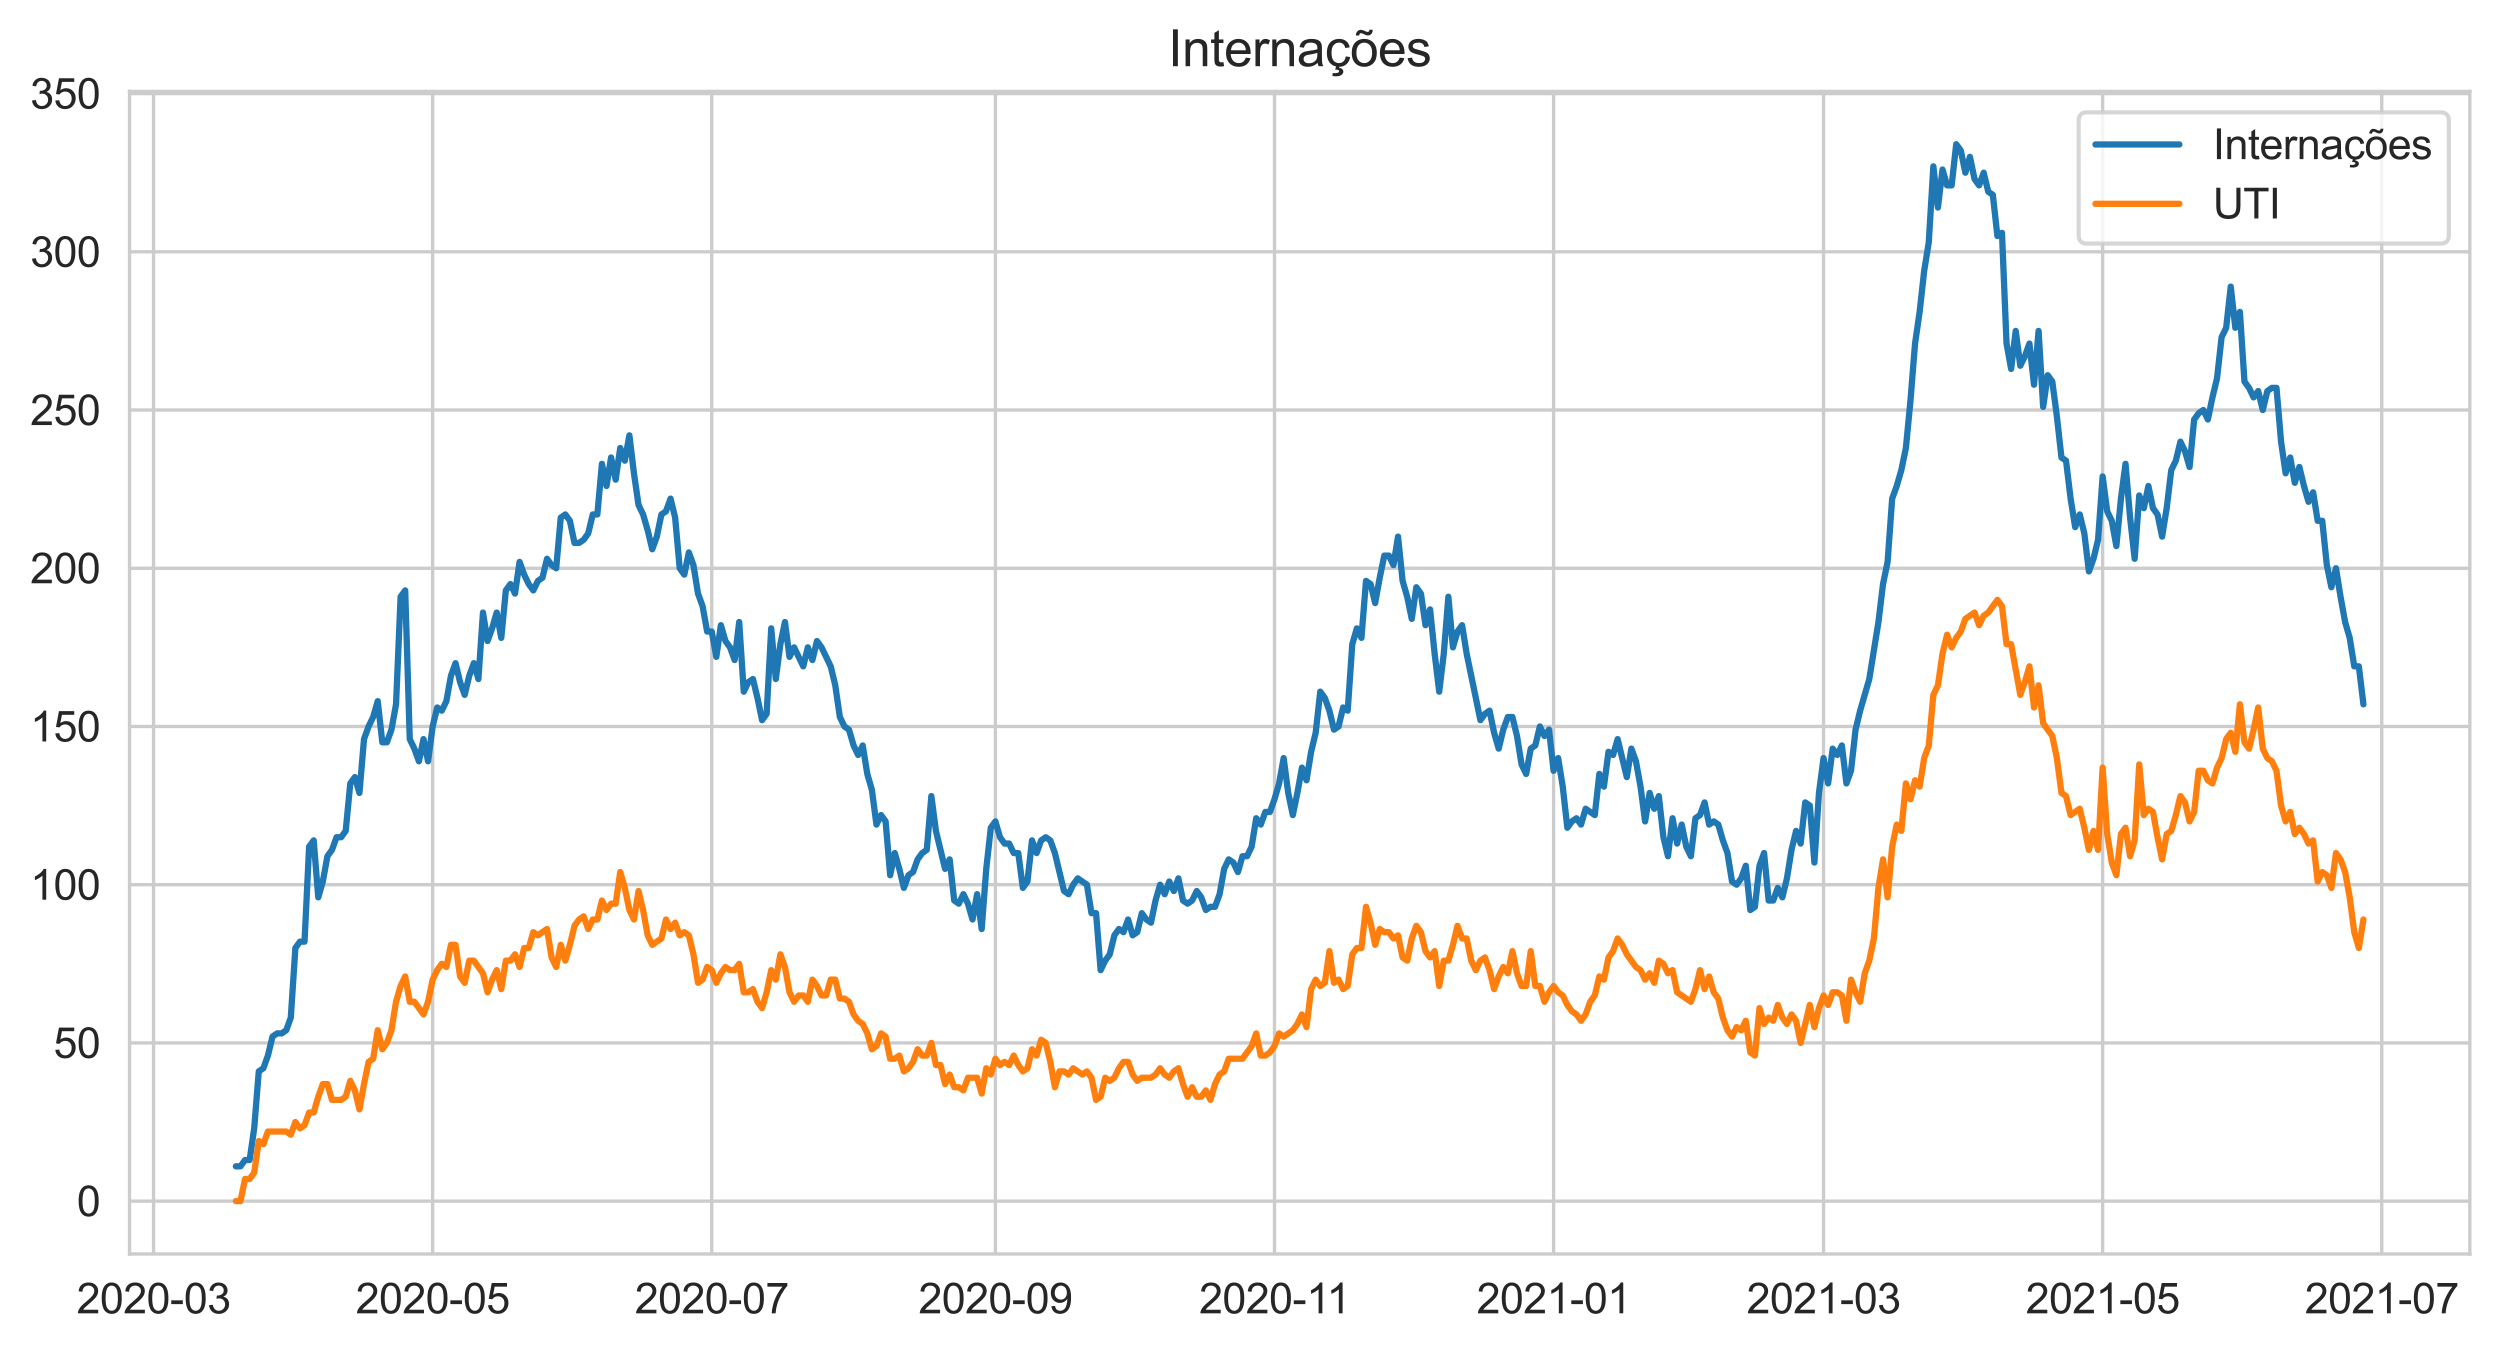 <?xml version="1.0" encoding="utf-8" standalone="no"?>
<!DOCTYPE svg PUBLIC "-//W3C//DTD SVG 1.1//EN"
  "http://www.w3.org/Graphics/SVG/1.1/DTD/svg11.dtd">
<svg height="322.335pt" version="1.1" viewBox="0 0 596.083 322.335" width="596.083pt" xmlns="http://www.w3.org/2000/svg" xmlns:xlink="http://www.w3.org/1999/xlink">
 <defs>
  <style type="text/css">*{stroke-linecap:butt;stroke-linejoin:round;}</style>
 </defs>
 <g id="figure_1">
  <g id="patch_1">
   <path d="M 0 322.335 
L 596.083 322.335 
L 596.083 0 
L 0 0 
z
" style="fill:#ffffff;"/>
  </g>
  <g id="axes_1">
   <g id="patch_2">
    <path d="M 30.883 298.989 
L 588.883 298.989 
L 588.883 21.789 
L 30.883 21.789 
z
" style="fill:#ffffff;"/>
   </g>
   <g id="matplotlib.axis_1">
    <g id="xtick_1">
     <g id="line2d_1">
      <path clip-path="url(#p04d1563a99)" d="M 36.61 298.989 
L 36.61 21.789 
" style="fill:none;stroke:#cccccc;stroke-linecap:round;stroke-width:0.8;"/>
     </g>
     <g id="text_1">
      <!-- 2020-03 -->
      <g style="fill:#262626;" transform="translate(18.262 313.147)scale(0.1 -0.1)">
       <defs>
        <path d="M 3222 541 
L 3222 0 
L 194 0 
Q 188 203 259 391 
Q 375 700 629 1000 
Q 884 1300 1366 1694 
Q 2113 2306 2375 2664 
Q 2638 3022 2638 3341 
Q 2638 3675 2398 3904 
Q 2159 4134 1775 4134 
Q 1369 4134 1125 3890 
Q 881 3647 878 3216 
L 300 3275 
Q 359 3922 746 4261 
Q 1134 4600 1788 4600 
Q 2447 4600 2831 4234 
Q 3216 3869 3216 3328 
Q 3216 3053 3103 2787 
Q 2991 2522 2730 2228 
Q 2469 1934 1863 1422 
Q 1356 997 1212 845 
Q 1069 694 975 541 
L 3222 541 
z
" id="ArialMT-32" transform="scale(0.016)"/>
        <path d="M 266 2259 
Q 266 3072 433 3567 
Q 600 4063 929 4331 
Q 1259 4600 1759 4600 
Q 2128 4600 2406 4451 
Q 2684 4303 2865 4023 
Q 3047 3744 3150 3342 
Q 3253 2941 3253 2259 
Q 3253 1453 3087 958 
Q 2922 463 2592 192 
Q 2263 -78 1759 -78 
Q 1097 -78 719 397 
Q 266 969 266 2259 
z
M 844 2259 
Q 844 1131 1108 757 
Q 1372 384 1759 384 
Q 2147 384 2411 759 
Q 2675 1134 2675 2259 
Q 2675 3391 2411 3762 
Q 2147 4134 1753 4134 
Q 1366 4134 1134 3806 
Q 844 3388 844 2259 
z
" id="ArialMT-30" transform="scale(0.016)"/>
        <path d="M 203 1375 
L 203 1941 
L 1931 1941 
L 1931 1375 
L 203 1375 
z
" id="ArialMT-2d" transform="scale(0.016)"/>
        <path d="M 269 1209 
L 831 1284 
Q 928 806 1161 595 
Q 1394 384 1728 384 
Q 2125 384 2398 659 
Q 2672 934 2672 1341 
Q 2672 1728 2419 1979 
Q 2166 2231 1775 2231 
Q 1616 2231 1378 2169 
L 1441 2663 
Q 1497 2656 1531 2656 
Q 1891 2656 2178 2843 
Q 2466 3031 2466 3422 
Q 2466 3731 2256 3934 
Q 2047 4138 1716 4138 
Q 1388 4138 1169 3931 
Q 950 3725 888 3313 
L 325 3413 
Q 428 3978 793 4289 
Q 1159 4600 1703 4600 
Q 2078 4600 2393 4439 
Q 2709 4278 2876 4000 
Q 3044 3722 3044 3409 
Q 3044 3113 2884 2869 
Q 2725 2625 2413 2481 
Q 2819 2388 3044 2092 
Q 3269 1797 3269 1353 
Q 3269 753 2831 336 
Q 2394 -81 1725 -81 
Q 1122 -81 723 278 
Q 325 638 269 1209 
z
" id="ArialMT-33" transform="scale(0.016)"/>
       </defs>
       <use xlink:href="#ArialMT-32"/>
       <use x="55.615" xlink:href="#ArialMT-30"/>
       <use x="111.23" xlink:href="#ArialMT-32"/>
       <use x="166.846" xlink:href="#ArialMT-30"/>
       <use x="222.461" xlink:href="#ArialMT-2d"/>
       <use x="255.762" xlink:href="#ArialMT-30"/>
       <use x="311.377" xlink:href="#ArialMT-33"/>
      </g>
     </g>
    </g>
    <g id="xtick_2">
     <g id="line2d_2">
      <path clip-path="url(#p04d1563a99)" d="M 103.156 298.989 
L 103.156 21.789 
" style="fill:none;stroke:#cccccc;stroke-linecap:round;stroke-width:0.8;"/>
     </g>
     <g id="text_2">
      <!-- 2020-05 -->
      <g style="fill:#262626;" transform="translate(84.808 313.147)scale(0.1 -0.1)">
       <defs>
        <path d="M 266 1200 
L 856 1250 
Q 922 819 1161 601 
Q 1400 384 1738 384 
Q 2144 384 2425 690 
Q 2706 997 2706 1503 
Q 2706 1984 2436 2262 
Q 2166 2541 1728 2541 
Q 1456 2541 1237 2417 
Q 1019 2294 894 2097 
L 366 2166 
L 809 4519 
L 3088 4519 
L 3088 3981 
L 1259 3981 
L 1013 2750 
Q 1425 3038 1878 3038 
Q 2478 3038 2890 2622 
Q 3303 2206 3303 1553 
Q 3303 931 2941 478 
Q 2500 -78 1738 -78 
Q 1113 -78 717 272 
Q 322 622 266 1200 
z
" id="ArialMT-35" transform="scale(0.016)"/>
       </defs>
       <use xlink:href="#ArialMT-32"/>
       <use x="55.615" xlink:href="#ArialMT-30"/>
       <use x="111.23" xlink:href="#ArialMT-32"/>
       <use x="166.846" xlink:href="#ArialMT-30"/>
       <use x="222.461" xlink:href="#ArialMT-2d"/>
       <use x="255.762" xlink:href="#ArialMT-30"/>
       <use x="311.377" xlink:href="#ArialMT-35"/>
      </g>
     </g>
    </g>
    <g id="xtick_3">
     <g id="line2d_3">
      <path clip-path="url(#p04d1563a99)" d="M 169.701 298.989 
L 169.701 21.789 
" style="fill:none;stroke:#cccccc;stroke-linecap:round;stroke-width:0.8;"/>
     </g>
     <g id="text_3">
      <!-- 2020-07 -->
      <g style="fill:#262626;" transform="translate(151.353 313.147)scale(0.1 -0.1)">
       <defs>
        <path d="M 303 3981 
L 303 4522 
L 3269 4522 
L 3269 4084 
Q 2831 3619 2401 2847 
Q 1972 2075 1738 1259 
Q 1569 684 1522 0 
L 944 0 
Q 953 541 1156 1306 
Q 1359 2072 1739 2783 
Q 2119 3494 2547 3981 
L 303 3981 
z
" id="ArialMT-37" transform="scale(0.016)"/>
       </defs>
       <use xlink:href="#ArialMT-32"/>
       <use x="55.615" xlink:href="#ArialMT-30"/>
       <use x="111.23" xlink:href="#ArialMT-32"/>
       <use x="166.846" xlink:href="#ArialMT-30"/>
       <use x="222.461" xlink:href="#ArialMT-2d"/>
       <use x="255.762" xlink:href="#ArialMT-30"/>
       <use x="311.377" xlink:href="#ArialMT-37"/>
      </g>
     </g>
    </g>
    <g id="xtick_4">
     <g id="line2d_4">
      <path clip-path="url(#p04d1563a99)" d="M 237.337 298.989 
L 237.337 21.789 
" style="fill:none;stroke:#cccccc;stroke-linecap:round;stroke-width:0.8;"/>
     </g>
     <g id="text_4">
      <!-- 2020-09 -->
      <g style="fill:#262626;" transform="translate(218.99 313.147)scale(0.1 -0.1)">
       <defs>
        <path d="M 350 1059 
L 891 1109 
Q 959 728 1153 556 
Q 1347 384 1650 384 
Q 1909 384 2104 503 
Q 2300 622 2425 820 
Q 2550 1019 2634 1356 
Q 2719 1694 2719 2044 
Q 2719 2081 2716 2156 
Q 2547 1888 2255 1720 
Q 1963 1553 1622 1553 
Q 1053 1553 659 1965 
Q 266 2378 266 3053 
Q 266 3750 677 4175 
Q 1088 4600 1706 4600 
Q 2153 4600 2523 4359 
Q 2894 4119 3086 3673 
Q 3278 3228 3278 2384 
Q 3278 1506 3087 986 
Q 2897 466 2520 194 
Q 2144 -78 1638 -78 
Q 1100 -78 759 220 
Q 419 519 350 1059 
z
M 2653 3081 
Q 2653 3566 2395 3850 
Q 2138 4134 1775 4134 
Q 1400 4134 1122 3828 
Q 844 3522 844 3034 
Q 844 2597 1108 2323 
Q 1372 2050 1759 2050 
Q 2150 2050 2401 2323 
Q 2653 2597 2653 3081 
z
" id="ArialMT-39" transform="scale(0.016)"/>
       </defs>
       <use xlink:href="#ArialMT-32"/>
       <use x="55.615" xlink:href="#ArialMT-30"/>
       <use x="111.23" xlink:href="#ArialMT-32"/>
       <use x="166.846" xlink:href="#ArialMT-30"/>
       <use x="222.461" xlink:href="#ArialMT-2d"/>
       <use x="255.762" xlink:href="#ArialMT-30"/>
       <use x="311.377" xlink:href="#ArialMT-39"/>
      </g>
     </g>
    </g>
    <g id="xtick_5">
     <g id="line2d_5">
      <path clip-path="url(#p04d1563a99)" d="M 303.883 298.989 
L 303.883 21.789 
" style="fill:none;stroke:#cccccc;stroke-linecap:round;stroke-width:0.8;"/>
     </g>
     <g id="text_5">
      <!-- 2020-11 -->
      <g style="fill:#262626;" transform="translate(285.904 313.147)scale(0.1 -0.1)">
       <defs>
        <path d="M 2384 0 
L 1822 0 
L 1822 3584 
Q 1619 3391 1289 3197 
Q 959 3003 697 2906 
L 697 3450 
Q 1169 3672 1522 3987 
Q 1875 4303 2022 4600 
L 2384 4600 
L 2384 0 
z
" id="ArialMT-31" transform="scale(0.016)"/>
       </defs>
       <use xlink:href="#ArialMT-32"/>
       <use x="55.615" xlink:href="#ArialMT-30"/>
       <use x="111.23" xlink:href="#ArialMT-32"/>
       <use x="166.846" xlink:href="#ArialMT-30"/>
       <use x="222.461" xlink:href="#ArialMT-2d"/>
       <use x="255.762" xlink:href="#ArialMT-31"/>
       <use x="304.002" xlink:href="#ArialMT-31"/>
      </g>
     </g>
    </g>
    <g id="xtick_6">
     <g id="line2d_6">
      <path clip-path="url(#p04d1563a99)" d="M 370.428 298.989 
L 370.428 21.789 
" style="fill:none;stroke:#cccccc;stroke-linecap:round;stroke-width:0.8;"/>
     </g>
     <g id="text_6">
      <!-- 2021-01 -->
      <g style="fill:#262626;" transform="translate(352.081 313.147)scale(0.1 -0.1)">
       <use xlink:href="#ArialMT-32"/>
       <use x="55.615" xlink:href="#ArialMT-30"/>
       <use x="111.23" xlink:href="#ArialMT-32"/>
       <use x="166.846" xlink:href="#ArialMT-31"/>
       <use x="222.461" xlink:href="#ArialMT-2d"/>
       <use x="255.762" xlink:href="#ArialMT-30"/>
       <use x="311.377" xlink:href="#ArialMT-31"/>
      </g>
     </g>
    </g>
    <g id="xtick_7">
     <g id="line2d_7">
      <path clip-path="url(#p04d1563a99)" d="M 434.792 298.989 
L 434.792 21.789 
" style="fill:none;stroke:#cccccc;stroke-linecap:round;stroke-width:0.8;"/>
     </g>
     <g id="text_7">
      <!-- 2021-03 -->
      <g style="fill:#262626;" transform="translate(416.444 313.147)scale(0.1 -0.1)">
       <use xlink:href="#ArialMT-32"/>
       <use x="55.615" xlink:href="#ArialMT-30"/>
       <use x="111.23" xlink:href="#ArialMT-32"/>
       <use x="166.846" xlink:href="#ArialMT-31"/>
       <use x="222.461" xlink:href="#ArialMT-2d"/>
       <use x="255.762" xlink:href="#ArialMT-30"/>
       <use x="311.377" xlink:href="#ArialMT-33"/>
      </g>
     </g>
    </g>
    <g id="xtick_8">
     <g id="line2d_8">
      <path clip-path="url(#p04d1563a99)" d="M 501.337 298.989 
L 501.337 21.789 
" style="fill:none;stroke:#cccccc;stroke-linecap:round;stroke-width:0.8;"/>
     </g>
     <g id="text_8">
      <!-- 2021-05 -->
      <g style="fill:#262626;" transform="translate(482.99 313.147)scale(0.1 -0.1)">
       <use xlink:href="#ArialMT-32"/>
       <use x="55.615" xlink:href="#ArialMT-30"/>
       <use x="111.23" xlink:href="#ArialMT-32"/>
       <use x="166.846" xlink:href="#ArialMT-31"/>
       <use x="222.461" xlink:href="#ArialMT-2d"/>
       <use x="255.762" xlink:href="#ArialMT-30"/>
       <use x="311.377" xlink:href="#ArialMT-35"/>
      </g>
     </g>
    </g>
    <g id="xtick_9">
     <g id="line2d_9">
      <path clip-path="url(#p04d1563a99)" d="M 567.883 298.989 
L 567.883 21.789 
" style="fill:none;stroke:#cccccc;stroke-linecap:round;stroke-width:0.8;"/>
     </g>
     <g id="text_9">
      <!-- 2021-07 -->
      <g style="fill:#262626;" transform="translate(549.535 313.147)scale(0.1 -0.1)">
       <use xlink:href="#ArialMT-32"/>
       <use x="55.615" xlink:href="#ArialMT-30"/>
       <use x="111.23" xlink:href="#ArialMT-32"/>
       <use x="166.846" xlink:href="#ArialMT-31"/>
       <use x="222.461" xlink:href="#ArialMT-2d"/>
       <use x="255.762" xlink:href="#ArialMT-30"/>
       <use x="311.377" xlink:href="#ArialMT-37"/>
      </g>
     </g>
    </g>
   </g>
   <g id="matplotlib.axis_2">
    <g id="ytick_1">
     <g id="line2d_10">
      <path clip-path="url(#p04d1563a99)" d="M 30.883 286.389 
L 588.883 286.389 
" style="fill:none;stroke:#cccccc;stroke-linecap:round;stroke-width:0.8;"/>
     </g>
     <g id="text_10">
      <!-- 0 -->
      <g style="fill:#262626;" transform="translate(18.322 289.968)scale(0.1 -0.1)">
       <use xlink:href="#ArialMT-30"/>
      </g>
     </g>
    </g>
    <g id="ytick_2">
     <g id="line2d_11">
      <path clip-path="url(#p04d1563a99)" d="M 30.883 248.665 
L 588.883 248.665 
" style="fill:none;stroke:#cccccc;stroke-linecap:round;stroke-width:0.8;"/>
     </g>
     <g id="text_11">
      <!-- 50 -->
      <g style="fill:#262626;" transform="translate(12.761 252.244)scale(0.1 -0.1)">
       <use xlink:href="#ArialMT-35"/>
       <use x="55.615" xlink:href="#ArialMT-30"/>
      </g>
     </g>
    </g>
    <g id="ytick_3">
     <g id="line2d_12">
      <path clip-path="url(#p04d1563a99)" d="M 30.883 210.94 
L 588.883 210.94 
" style="fill:none;stroke:#cccccc;stroke-linecap:round;stroke-width:0.8;"/>
     </g>
     <g id="text_12">
      <!-- 100 -->
      <g style="fill:#262626;" transform="translate(7.2 214.519)scale(0.1 -0.1)">
       <use xlink:href="#ArialMT-31"/>
       <use x="55.615" xlink:href="#ArialMT-30"/>
       <use x="111.23" xlink:href="#ArialMT-30"/>
      </g>
     </g>
    </g>
    <g id="ytick_4">
     <g id="line2d_13">
      <path clip-path="url(#p04d1563a99)" d="M 30.883 173.216 
L 588.883 173.216 
" style="fill:none;stroke:#cccccc;stroke-linecap:round;stroke-width:0.8;"/>
     </g>
     <g id="text_13">
      <!-- 150 -->
      <g style="fill:#262626;" transform="translate(7.2 176.795)scale(0.1 -0.1)">
       <use xlink:href="#ArialMT-31"/>
       <use x="55.615" xlink:href="#ArialMT-35"/>
       <use x="111.23" xlink:href="#ArialMT-30"/>
      </g>
     </g>
    </g>
    <g id="ytick_5">
     <g id="line2d_14">
      <path clip-path="url(#p04d1563a99)" d="M 30.883 135.491 
L 588.883 135.491 
" style="fill:none;stroke:#cccccc;stroke-linecap:round;stroke-width:0.8;"/>
     </g>
     <g id="text_14">
      <!-- 200 -->
      <g style="fill:#262626;" transform="translate(7.2 139.07)scale(0.1 -0.1)">
       <use xlink:href="#ArialMT-32"/>
       <use x="55.615" xlink:href="#ArialMT-30"/>
       <use x="111.23" xlink:href="#ArialMT-30"/>
      </g>
     </g>
    </g>
    <g id="ytick_6">
     <g id="line2d_15">
      <path clip-path="url(#p04d1563a99)" d="M 30.883 97.767 
L 588.883 97.767 
" style="fill:none;stroke:#cccccc;stroke-linecap:round;stroke-width:0.8;"/>
     </g>
     <g id="text_15">
      <!-- 250 -->
      <g style="fill:#262626;" transform="translate(7.2 101.346)scale(0.1 -0.1)">
       <use xlink:href="#ArialMT-32"/>
       <use x="55.615" xlink:href="#ArialMT-35"/>
       <use x="111.23" xlink:href="#ArialMT-30"/>
      </g>
     </g>
    </g>
    <g id="ytick_7">
     <g id="line2d_16">
      <path clip-path="url(#p04d1563a99)" d="M 30.883 60.042 
L 588.883 60.042 
" style="fill:none;stroke:#cccccc;stroke-linecap:round;stroke-width:0.8;"/>
     </g>
     <g id="text_16">
      <!-- 300 -->
      <g style="fill:#262626;" transform="translate(7.2 63.621)scale(0.1 -0.1)">
       <use xlink:href="#ArialMT-33"/>
       <use x="55.615" xlink:href="#ArialMT-30"/>
       <use x="111.23" xlink:href="#ArialMT-30"/>
      </g>
     </g>
    </g>
    <g id="ytick_8">
     <g id="line2d_17">
      <path clip-path="url(#p04d1563a99)" d="M 30.883 22.318 
L 588.883 22.318 
" style="fill:none;stroke:#cccccc;stroke-linecap:round;stroke-width:0.8;"/>
     </g>
     <g id="text_17">
      <!-- 350 -->
      <g style="fill:#262626;" transform="translate(7.2 25.896)scale(0.1 -0.1)">
       <use xlink:href="#ArialMT-33"/>
       <use x="55.615" xlink:href="#ArialMT-35"/>
       <use x="111.23" xlink:href="#ArialMT-30"/>
      </g>
     </g>
    </g>
   </g>
   <g id="line2d_18">
    <path clip-path="url(#p04d1563a99)" d="M 56.246 278.09 
L 57.337 278.09 
L 58.428 276.581 
L 59.519 276.581 
L 60.61 269.036 
L 61.701 255.455 
L 62.792 254.701 
L 63.883 251.683 
L 64.974 247.156 
L 66.065 246.401 
L 67.156 246.401 
L 68.246 245.647 
L 69.337 242.629 
L 70.428 226.03 
L 71.519 224.521 
L 72.61 224.521 
L 73.701 201.886 
L 74.792 200.377 
L 75.883 213.958 
L 76.974 210.186 
L 78.065 204.15 
L 79.156 202.641 
L 80.246 199.623 
L 81.337 199.623 
L 82.428 198.114 
L 83.519 186.797 
L 84.61 185.288 
L 85.701 189.06 
L 86.792 176.234 
L 87.883 173.216 
L 88.974 170.952 
L 90.065 167.18 
L 91.156 176.988 
L 92.246 176.988 
L 93.337 173.97 
L 94.428 167.934 
L 95.519 142.282 
L 96.61 140.773 
L 97.701 176.234 
L 98.792 178.497 
L 99.883 181.515 
L 100.974 176.234 
L 102.065 181.515 
L 103.156 173.216 
L 104.246 168.689 
L 105.337 169.443 
L 106.428 167.18 
L 107.519 161.144 
L 108.61 158.126 
L 109.701 162.653 
L 110.792 165.671 
L 111.883 161.144 
L 112.974 158.126 
L 114.065 161.898 
L 115.156 146.054 
L 116.246 152.844 
L 117.337 149.827 
L 118.428 146.054 
L 119.519 152.09 
L 120.61 140.773 
L 121.701 139.264 
L 122.792 141.527 
L 123.883 133.982 
L 124.974 137 
L 126.065 139.264 
L 127.156 140.773 
L 128.246 138.509 
L 129.337 137.755 
L 130.428 133.228 
L 131.519 134.737 
L 132.61 135.491 
L 133.701 123.419 
L 134.792 122.665 
L 135.883 124.174 
L 136.974 129.455 
L 138.065 129.455 
L 139.156 128.701 
L 140.246 127.192 
L 141.337 122.665 
L 142.428 122.665 
L 143.519 110.593 
L 144.61 115.874 
L 145.701 109.084 
L 146.792 114.365 
L 147.883 106.821 
L 148.974 109.838 
L 150.065 103.803 
L 151.156 112.856 
L 152.246 120.401 
L 153.337 122.665 
L 154.428 126.437 
L 155.519 130.964 
L 156.61 127.946 
L 157.701 122.665 
L 158.792 121.91 
L 159.883 118.892 
L 160.974 123.419 
L 162.065 135.491 
L 163.156 137 
L 164.246 131.719 
L 165.337 134.737 
L 166.428 141.527 
L 167.519 144.545 
L 168.61 150.581 
L 169.701 150.581 
L 170.792 156.617 
L 171.883 149.072 
L 172.974 152.844 
L 174.065 154.353 
L 175.156 157.371 
L 176.246 148.318 
L 177.337 164.916 
L 178.428 162.653 
L 179.519 161.898 
L 180.61 166.425 
L 181.701 171.707 
L 182.792 170.198 
L 183.883 149.827 
L 184.974 161.898 
L 186.065 153.599 
L 187.156 148.318 
L 188.246 156.617 
L 189.337 154.353 
L 191.519 158.88 
L 192.61 154.353 
L 193.701 157.371 
L 194.792 152.844 
L 195.883 154.353 
L 198.065 158.88 
L 199.156 163.407 
L 200.246 170.952 
L 201.337 173.216 
L 202.428 173.97 
L 203.519 177.743 
L 204.61 180.006 
L 205.701 177.743 
L 206.792 184.533 
L 207.883 188.306 
L 208.974 196.605 
L 210.065 194.341 
L 211.156 195.85 
L 212.246 208.677 
L 213.337 203.395 
L 214.428 207.168 
L 215.519 211.695 
L 216.61 208.677 
L 217.701 207.922 
L 218.792 204.904 
L 219.883 203.395 
L 220.974 202.641 
L 222.065 189.815 
L 223.156 198.114 
L 225.337 207.168 
L 226.428 204.904 
L 227.519 214.713 
L 228.61 215.467 
L 229.701 213.204 
L 230.792 215.467 
L 231.883 219.24 
L 232.974 213.204 
L 234.065 221.503 
L 235.156 207.168 
L 236.246 197.359 
L 237.337 195.85 
L 238.428 199.623 
L 239.519 201.132 
L 240.61 201.132 
L 241.701 203.395 
L 242.792 203.395 
L 243.883 211.695 
L 244.974 210.186 
L 246.065 200.377 
L 247.156 203.395 
L 248.246 200.377 
L 249.337 199.623 
L 250.428 200.377 
L 251.519 203.395 
L 253.701 212.449 
L 254.792 213.204 
L 255.883 210.94 
L 256.974 209.431 
L 259.156 210.94 
L 260.246 217.731 
L 261.337 217.731 
L 262.428 231.312 
L 263.519 229.048 
L 264.61 227.539 
L 265.701 223.012 
L 266.792 221.503 
L 267.883 222.258 
L 268.974 219.24 
L 270.065 223.012 
L 271.156 222.258 
L 272.246 217.731 
L 273.337 219.24 
L 274.428 219.994 
L 275.519 214.713 
L 276.61 210.94 
L 277.701 213.204 
L 278.792 210.186 
L 279.883 212.449 
L 280.974 209.431 
L 282.065 214.713 
L 283.156 215.467 
L 284.246 214.713 
L 285.337 212.449 
L 286.428 213.958 
L 287.519 216.976 
L 288.61 216.222 
L 289.701 216.222 
L 290.792 213.204 
L 291.883 207.168 
L 292.974 204.904 
L 294.065 205.659 
L 295.156 207.922 
L 296.246 204.15 
L 297.337 204.15 
L 298.428 201.886 
L 299.519 195.096 
L 300.61 196.605 
L 301.701 193.587 
L 302.792 193.587 
L 303.883 190.569 
L 304.974 186.797 
L 306.065 180.761 
L 307.156 189.06 
L 308.246 194.341 
L 309.337 189.06 
L 310.428 183.024 
L 311.519 186.042 
L 312.61 179.252 
L 313.701 174.725 
L 314.792 164.916 
L 315.883 166.425 
L 316.974 169.443 
L 318.065 173.97 
L 319.156 173.216 
L 320.246 168.689 
L 321.337 169.443 
L 322.428 153.599 
L 323.519 149.827 
L 324.61 152.09 
L 325.701 138.509 
L 326.792 139.264 
L 327.883 143.791 
L 328.974 137.755 
L 330.065 132.473 
L 331.156 132.473 
L 332.246 134.737 
L 333.337 127.946 
L 334.428 138.509 
L 335.519 142.282 
L 336.61 147.563 
L 337.701 140.018 
L 338.792 141.527 
L 339.883 149.072 
L 340.974 145.3 
L 342.065 155.862 
L 343.156 164.916 
L 344.246 155.862 
L 345.337 142.282 
L 346.428 154.353 
L 347.519 150.581 
L 348.61 149.072 
L 349.701 155.862 
L 352.974 171.707 
L 354.065 170.198 
L 355.156 169.443 
L 356.246 174.725 
L 357.337 178.497 
L 358.428 173.97 
L 359.519 170.952 
L 360.61 170.952 
L 361.701 175.479 
L 362.792 182.27 
L 363.883 184.533 
L 364.974 178.497 
L 366.065 177.743 
L 367.156 173.216 
L 368.246 175.479 
L 369.337 173.97 
L 370.428 183.779 
L 371.519 180.761 
L 372.61 187.551 
L 373.701 197.359 
L 374.792 195.85 
L 375.883 195.096 
L 376.974 196.605 
L 378.065 192.832 
L 380.246 194.341 
L 381.337 184.533 
L 382.428 187.551 
L 383.519 179.252 
L 384.61 180.006 
L 385.701 176.234 
L 387.883 185.288 
L 388.974 178.497 
L 390.065 181.515 
L 391.156 187.551 
L 392.246 195.85 
L 393.337 189.06 
L 394.428 192.832 
L 395.519 189.815 
L 396.61 199.623 
L 397.701 204.15 
L 398.792 195.096 
L 399.883 201.132 
L 400.974 196.605 
L 402.065 201.886 
L 403.156 204.15 
L 404.246 195.096 
L 405.337 194.341 
L 406.428 191.324 
L 407.519 196.605 
L 408.61 195.85 
L 409.701 196.605 
L 410.792 200.377 
L 411.883 203.395 
L 412.974 210.186 
L 414.065 210.94 
L 415.156 209.431 
L 416.246 206.413 
L 417.337 216.976 
L 418.428 216.222 
L 419.519 206.413 
L 420.61 203.395 
L 421.701 214.713 
L 422.792 214.713 
L 423.883 211.695 
L 424.974 213.958 
L 426.065 209.431 
L 427.156 202.641 
L 428.246 198.114 
L 429.337 201.132 
L 430.428 191.324 
L 431.519 192.078 
L 432.61 205.659 
L 433.701 189.06 
L 434.792 180.761 
L 435.883 186.797 
L 436.974 178.497 
L 438.065 180.006 
L 439.156 177.743 
L 440.246 186.797 
L 441.337 183.779 
L 442.428 173.97 
L 443.519 169.443 
L 445.701 161.898 
L 447.883 148.318 
L 448.974 139.264 
L 450.065 133.982 
L 451.156 118.892 
L 452.246 115.874 
L 453.337 112.102 
L 454.428 106.821 
L 455.519 95.503 
L 456.61 81.922 
L 457.701 74.377 
L 458.792 64.569 
L 459.883 57.779 
L 460.974 39.671 
L 462.065 49.479 
L 463.156 40.425 
L 464.246 44.198 
L 465.337 44.198 
L 466.428 34.389 
L 467.519 35.898 
L 468.61 41.18 
L 469.701 37.407 
L 470.792 42.689 
L 471.883 44.198 
L 472.974 41.18 
L 474.065 45.707 
L 475.156 46.461 
L 476.246 56.27 
L 477.337 55.515 
L 478.428 81.922 
L 479.519 87.958 
L 480.61 78.904 
L 481.701 87.204 
L 482.792 84.94 
L 483.883 81.922 
L 484.974 91.731 
L 486.065 78.904 
L 487.156 97.012 
L 488.246 89.467 
L 489.337 90.976 
L 490.428 99.276 
L 491.519 109.084 
L 492.61 109.838 
L 493.701 118.892 
L 494.792 125.683 
L 495.883 122.665 
L 496.974 127.192 
L 498.065 136.246 
L 499.156 133.228 
L 500.246 128.701 
L 501.337 113.611 
L 502.428 121.91 
L 503.519 124.174 
L 504.61 130.21 
L 505.701 118.892 
L 506.792 110.593 
L 507.883 123.419 
L 508.974 133.228 
L 510.065 118.138 
L 511.156 121.156 
L 512.246 115.874 
L 513.337 121.156 
L 514.428 122.665 
L 515.519 127.946 
L 516.61 121.156 
L 517.701 112.102 
L 518.792 109.838 
L 519.883 105.312 
L 520.974 107.575 
L 522.065 111.347 
L 523.156 100.03 
L 524.246 98.521 
L 525.337 97.767 
L 526.428 100.03 
L 527.519 94.749 
L 528.61 90.222 
L 529.701 80.413 
L 530.792 78.15 
L 531.883 68.341 
L 532.974 78.15 
L 534.065 74.377 
L 535.156 90.976 
L 536.246 92.485 
L 537.337 94.749 
L 538.428 93.24 
L 539.519 97.767 
L 540.61 93.24 
L 541.701 92.485 
L 542.792 92.485 
L 543.883 105.312 
L 544.974 112.856 
L 546.065 109.084 
L 547.156 115.12 
L 548.246 111.347 
L 549.337 115.874 
L 550.428 119.647 
L 551.519 117.383 
L 552.61 124.174 
L 553.701 124.174 
L 554.792 134.737 
L 555.883 140.018 
L 556.974 135.491 
L 558.065 142.282 
L 559.156 148.318 
L 560.246 152.09 
L 561.337 158.88 
L 562.428 158.88 
L 563.519 167.934 
L 563.519 167.934 
" style="fill:none;stroke:#1f77b4;stroke-linecap:round;stroke-width:1.5;"/>
   </g>
   <g id="line2d_19">
    <path clip-path="url(#p04d1563a99)" d="M 56.246 286.389 
L 57.337 286.389 
L 58.428 281.108 
L 59.519 281.108 
L 60.61 279.599 
L 61.701 272.054 
L 62.792 272.809 
L 63.883 269.791 
L 68.246 269.791 
L 69.337 270.545 
L 70.428 267.527 
L 71.519 269.036 
L 72.61 268.282 
L 73.701 265.264 
L 74.792 265.264 
L 75.883 261.491 
L 76.974 258.473 
L 78.065 258.473 
L 79.156 262.246 
L 81.337 262.246 
L 82.428 261.491 
L 83.519 257.719 
L 84.61 259.982 
L 85.701 264.509 
L 86.792 258.473 
L 87.883 253.192 
L 88.974 252.437 
L 90.065 245.647 
L 91.156 250.174 
L 92.246 248.665 
L 93.337 245.647 
L 94.428 238.856 
L 95.519 235.084 
L 96.61 232.821 
L 97.701 238.856 
L 98.792 238.856 
L 100.974 241.874 
L 102.065 238.856 
L 103.156 233.575 
L 104.246 231.312 
L 105.337 229.803 
L 106.428 230.557 
L 107.519 225.276 
L 108.61 225.276 
L 109.701 232.821 
L 110.792 234.329 
L 111.883 229.048 
L 112.974 229.048 
L 115.156 232.066 
L 116.246 236.593 
L 117.337 233.575 
L 118.428 231.312 
L 119.519 235.838 
L 120.61 229.048 
L 121.701 229.048 
L 122.792 227.539 
L 123.883 230.557 
L 124.974 226.03 
L 126.065 226.03 
L 127.156 222.258 
L 128.246 223.012 
L 130.428 221.503 
L 131.519 228.294 
L 132.61 230.557 
L 133.701 225.276 
L 134.792 229.048 
L 135.883 225.276 
L 136.974 220.749 
L 138.065 219.24 
L 139.156 218.485 
L 140.246 221.503 
L 141.337 219.24 
L 142.428 219.24 
L 143.519 214.713 
L 144.61 216.976 
L 145.701 215.467 
L 146.792 215.467 
L 147.883 207.922 
L 148.974 211.695 
L 150.065 216.976 
L 151.156 219.24 
L 152.246 212.449 
L 153.337 216.976 
L 154.428 223.012 
L 155.519 225.276 
L 157.701 223.767 
L 158.792 219.24 
L 159.883 221.503 
L 160.974 219.994 
L 162.065 223.012 
L 163.156 222.258 
L 164.246 223.012 
L 165.337 227.539 
L 166.428 234.329 
L 167.519 233.575 
L 168.61 230.557 
L 169.701 231.312 
L 170.792 234.329 
L 171.883 232.066 
L 172.974 230.557 
L 174.065 231.312 
L 175.156 231.312 
L 176.246 229.803 
L 177.337 236.593 
L 178.428 236.593 
L 179.519 235.838 
L 180.61 238.856 
L 181.701 240.365 
L 182.792 236.593 
L 183.883 231.312 
L 184.974 233.575 
L 186.065 227.539 
L 187.156 230.557 
L 188.246 236.593 
L 189.337 238.856 
L 190.428 237.347 
L 191.519 237.347 
L 192.61 238.856 
L 193.701 233.575 
L 194.792 235.084 
L 195.883 237.347 
L 196.974 237.347 
L 198.065 233.575 
L 199.156 233.575 
L 200.246 238.102 
L 201.337 238.102 
L 202.428 238.856 
L 203.519 241.874 
L 204.61 243.383 
L 205.701 244.138 
L 206.792 246.401 
L 207.883 250.174 
L 208.974 249.419 
L 210.065 246.401 
L 211.156 247.156 
L 212.246 252.437 
L 213.337 252.437 
L 214.428 251.683 
L 215.519 255.455 
L 216.61 254.701 
L 217.701 253.192 
L 218.792 250.174 
L 219.883 251.683 
L 220.974 251.683 
L 222.065 248.665 
L 223.156 253.946 
L 224.246 253.946 
L 225.337 258.473 
L 226.428 256.21 
L 227.519 259.228 
L 228.61 259.228 
L 229.701 259.982 
L 230.792 256.964 
L 232.974 256.964 
L 234.065 260.737 
L 235.156 254.701 
L 236.246 256.21 
L 237.337 252.437 
L 238.428 253.946 
L 239.519 253.192 
L 240.61 253.946 
L 241.701 251.683 
L 242.792 253.946 
L 243.883 255.455 
L 244.974 254.701 
L 246.065 250.174 
L 247.156 251.683 
L 248.246 247.91 
L 249.337 248.665 
L 250.428 253.192 
L 251.519 259.228 
L 252.61 255.455 
L 253.701 255.455 
L 254.792 256.21 
L 255.883 254.701 
L 258.065 256.21 
L 259.156 255.455 
L 260.246 256.964 
L 261.337 262.246 
L 262.428 261.491 
L 263.519 256.964 
L 264.61 257.719 
L 265.701 256.964 
L 266.792 254.701 
L 267.883 253.192 
L 268.974 253.192 
L 270.065 256.21 
L 271.156 257.719 
L 272.246 256.964 
L 274.428 256.964 
L 275.519 256.21 
L 276.61 254.701 
L 277.701 256.21 
L 278.792 256.964 
L 279.883 255.455 
L 280.974 254.701 
L 282.065 258.473 
L 283.156 261.491 
L 284.246 259.228 
L 285.337 261.491 
L 286.428 261.491 
L 287.519 259.982 
L 288.61 262.246 
L 289.701 258.473 
L 290.792 256.21 
L 291.883 255.455 
L 292.974 252.437 
L 296.246 252.437 
L 298.428 249.419 
L 299.519 246.401 
L 300.61 251.683 
L 301.701 251.683 
L 302.792 250.928 
L 303.883 249.419 
L 304.974 246.401 
L 306.065 247.156 
L 308.246 245.647 
L 309.337 244.138 
L 310.428 241.874 
L 311.519 244.892 
L 312.61 235.838 
L 313.701 233.575 
L 314.792 235.084 
L 315.883 234.329 
L 316.974 226.785 
L 318.065 234.329 
L 319.156 233.575 
L 320.246 235.838 
L 321.337 235.084 
L 322.428 227.539 
L 323.519 226.03 
L 324.61 226.03 
L 325.701 216.222 
L 326.792 219.994 
L 327.883 225.276 
L 328.974 221.503 
L 330.065 222.258 
L 331.156 222.258 
L 332.246 223.767 
L 333.337 223.012 
L 334.428 228.294 
L 335.519 229.048 
L 336.61 223.767 
L 337.701 220.749 
L 338.792 222.258 
L 339.883 226.785 
L 340.974 228.294 
L 342.065 226.785 
L 343.156 235.084 
L 344.246 229.048 
L 345.337 229.048 
L 346.428 225.276 
L 347.519 220.749 
L 348.61 223.767 
L 349.701 223.767 
L 350.792 229.048 
L 351.883 231.312 
L 352.974 229.048 
L 354.065 228.294 
L 355.156 231.312 
L 356.246 235.838 
L 357.337 232.821 
L 358.428 230.557 
L 359.519 232.066 
L 360.61 226.785 
L 361.701 232.066 
L 362.792 235.084 
L 363.883 235.084 
L 364.974 226.785 
L 366.065 235.084 
L 367.156 235.084 
L 368.246 238.856 
L 369.337 236.593 
L 370.428 235.084 
L 371.519 236.593 
L 372.61 237.347 
L 373.701 239.611 
L 374.792 241.12 
L 375.883 241.874 
L 376.974 243.383 
L 378.065 241.874 
L 379.156 238.856 
L 380.246 237.347 
L 381.337 232.821 
L 382.428 233.575 
L 383.519 228.294 
L 384.61 226.785 
L 385.701 223.767 
L 386.792 225.276 
L 387.883 227.539 
L 390.065 230.557 
L 391.156 231.312 
L 392.246 233.575 
L 393.337 232.066 
L 394.428 234.329 
L 395.519 229.048 
L 396.61 229.803 
L 397.701 232.066 
L 398.792 231.312 
L 399.883 236.593 
L 403.156 238.856 
L 404.246 235.838 
L 405.337 231.312 
L 406.428 235.838 
L 407.519 232.821 
L 408.61 236.593 
L 409.701 238.102 
L 410.792 242.629 
L 411.883 245.647 
L 412.974 247.156 
L 414.065 244.892 
L 415.156 245.647 
L 416.246 243.383 
L 417.337 250.928 
L 418.428 251.683 
L 419.519 240.365 
L 420.61 244.138 
L 421.701 242.629 
L 422.792 243.383 
L 423.883 239.611 
L 424.974 242.629 
L 426.065 244.138 
L 427.156 241.874 
L 428.246 243.383 
L 429.337 248.665 
L 431.519 239.611 
L 432.61 244.892 
L 433.701 240.365 
L 434.792 237.347 
L 435.883 239.611 
L 436.974 236.593 
L 438.065 236.593 
L 439.156 237.347 
L 440.246 243.383 
L 441.337 233.575 
L 442.428 236.593 
L 443.519 238.856 
L 444.61 232.066 
L 445.701 229.048 
L 446.792 223.767 
L 447.883 211.695 
L 448.974 204.904 
L 450.065 213.958 
L 451.156 201.886 
L 452.246 196.605 
L 453.337 198.114 
L 454.428 186.797 
L 455.519 190.569 
L 456.61 186.042 
L 457.701 187.551 
L 458.792 180.761 
L 459.883 177.743 
L 460.974 165.671 
L 462.065 163.407 
L 463.156 155.862 
L 464.246 151.335 
L 465.337 154.353 
L 466.428 152.09 
L 467.519 150.581 
L 468.61 147.563 
L 470.792 146.054 
L 471.883 149.072 
L 472.974 146.809 
L 474.065 146.054 
L 476.246 143.036 
L 477.337 144.545 
L 478.428 153.599 
L 479.519 153.599 
L 481.701 165.671 
L 482.792 162.653 
L 483.883 158.88 
L 484.974 168.689 
L 486.065 163.407 
L 487.156 172.461 
L 489.337 175.479 
L 490.428 180.761 
L 491.519 189.06 
L 492.61 189.815 
L 493.701 194.341 
L 495.883 192.832 
L 496.974 197.359 
L 498.065 202.641 
L 499.156 198.114 
L 500.246 202.641 
L 501.337 183.024 
L 502.428 198.868 
L 503.519 205.659 
L 504.61 208.677 
L 505.701 198.868 
L 506.792 197.359 
L 507.883 204.15 
L 508.974 200.377 
L 510.065 182.27 
L 511.156 194.341 
L 512.246 192.832 
L 513.337 193.587 
L 514.428 199.623 
L 515.519 204.904 
L 516.61 198.868 
L 517.701 198.114 
L 518.792 194.341 
L 519.883 189.815 
L 520.974 191.324 
L 522.065 195.85 
L 523.156 193.587 
L 524.246 183.779 
L 525.337 183.779 
L 526.428 186.042 
L 527.519 186.797 
L 528.61 183.024 
L 529.701 180.761 
L 530.792 176.234 
L 531.883 174.725 
L 532.974 179.252 
L 534.065 167.934 
L 535.156 176.988 
L 536.246 178.497 
L 537.337 173.97 
L 538.428 168.689 
L 539.519 178.497 
L 540.61 180.761 
L 541.701 181.515 
L 542.792 183.779 
L 543.883 192.078 
L 544.974 195.85 
L 546.065 193.587 
L 547.156 198.868 
L 548.246 197.359 
L 549.337 198.868 
L 550.428 201.132 
L 551.519 200.377 
L 552.61 210.186 
L 553.701 207.922 
L 554.792 208.677 
L 555.883 211.695 
L 556.974 203.395 
L 558.065 204.904 
L 559.156 207.922 
L 560.246 213.958 
L 561.337 222.258 
L 562.428 226.03 
L 563.519 219.24 
L 563.519 219.24 
" style="fill:none;stroke:#ff7f0e;stroke-linecap:round;stroke-width:1.5;"/>
   </g>
   <g id="patch_3">
    <path d="M 30.883 298.989 
L 30.883 21.789 
" style="fill:none;stroke:#cccccc;stroke-linecap:square;stroke-linejoin:miter;stroke-width:0.8;"/>
   </g>
   <g id="patch_4">
    <path d="M 588.883 298.989 
L 588.883 21.789 
" style="fill:none;stroke:#cccccc;stroke-linecap:square;stroke-linejoin:miter;stroke-width:0.8;"/>
   </g>
   <g id="patch_5">
    <path d="M 30.883 298.989 
L 588.883 298.989 
" style="fill:none;stroke:#cccccc;stroke-linecap:square;stroke-linejoin:miter;stroke-width:0.8;"/>
   </g>
   <g id="patch_6">
    <path d="M 30.883 21.789 
L 588.883 21.789 
" style="fill:none;stroke:#cccccc;stroke-linecap:square;stroke-linejoin:miter;stroke-width:0.8;"/>
   </g>
   <g id="text_18">
    <!-- Internações -->
    <g style="fill:#262626;" transform="translate(278.532 15.789)scale(0.12 -0.12)">
     <defs>
      <path d="M 597 0 
L 597 4581 
L 1203 4581 
L 1203 0 
L 597 0 
z
" id="ArialMT-49" transform="scale(0.016)"/>
      <path d="M 422 0 
L 422 3319 
L 928 3319 
L 928 2847 
Q 1294 3394 1984 3394 
Q 2284 3394 2536 3286 
Q 2788 3178 2913 3003 
Q 3038 2828 3088 2588 
Q 3119 2431 3119 2041 
L 3119 0 
L 2556 0 
L 2556 2019 
Q 2556 2363 2490 2533 
Q 2425 2703 2258 2804 
Q 2091 2906 1866 2906 
Q 1506 2906 1245 2678 
Q 984 2450 984 1813 
L 984 0 
L 422 0 
z
" id="ArialMT-6e" transform="scale(0.016)"/>
      <path d="M 1650 503 
L 1731 6 
Q 1494 -44 1306 -44 
Q 1000 -44 831 53 
Q 663 150 594 308 
Q 525 466 525 972 
L 525 2881 
L 113 2881 
L 113 3319 
L 525 3319 
L 525 4141 
L 1084 4478 
L 1084 3319 
L 1650 3319 
L 1650 2881 
L 1084 2881 
L 1084 941 
Q 1084 700 1114 631 
Q 1144 563 1211 522 
Q 1278 481 1403 481 
Q 1497 481 1650 503 
z
" id="ArialMT-74" transform="scale(0.016)"/>
      <path d="M 2694 1069 
L 3275 997 
Q 3138 488 2766 206 
Q 2394 -75 1816 -75 
Q 1088 -75 661 373 
Q 234 822 234 1631 
Q 234 2469 665 2931 
Q 1097 3394 1784 3394 
Q 2450 3394 2872 2941 
Q 3294 2488 3294 1666 
Q 3294 1616 3291 1516 
L 816 1516 
Q 847 969 1125 678 
Q 1403 388 1819 388 
Q 2128 388 2347 550 
Q 2566 713 2694 1069 
z
M 847 1978 
L 2700 1978 
Q 2663 2397 2488 2606 
Q 2219 2931 1791 2931 
Q 1403 2931 1139 2672 
Q 875 2413 847 1978 
z
" id="ArialMT-65" transform="scale(0.016)"/>
      <path d="M 416 0 
L 416 3319 
L 922 3319 
L 922 2816 
Q 1116 3169 1280 3281 
Q 1444 3394 1641 3394 
Q 1925 3394 2219 3213 
L 2025 2691 
Q 1819 2813 1613 2813 
Q 1428 2813 1281 2702 
Q 1134 2591 1072 2394 
Q 978 2094 978 1738 
L 978 0 
L 416 0 
z
" id="ArialMT-72" transform="scale(0.016)"/>
      <path d="M 2588 409 
Q 2275 144 1986 34 
Q 1697 -75 1366 -75 
Q 819 -75 525 192 
Q 231 459 231 875 
Q 231 1119 342 1320 
Q 453 1522 633 1644 
Q 813 1766 1038 1828 
Q 1203 1872 1538 1913 
Q 2219 1994 2541 2106 
Q 2544 2222 2544 2253 
Q 2544 2597 2384 2738 
Q 2169 2928 1744 2928 
Q 1347 2928 1158 2789 
Q 969 2650 878 2297 
L 328 2372 
Q 403 2725 575 2942 
Q 747 3159 1072 3276 
Q 1397 3394 1825 3394 
Q 2250 3394 2515 3294 
Q 2781 3194 2906 3042 
Q 3031 2891 3081 2659 
Q 3109 2516 3109 2141 
L 3109 1391 
Q 3109 606 3145 398 
Q 3181 191 3288 0 
L 2700 0 
Q 2613 175 2588 409 
z
M 2541 1666 
Q 2234 1541 1622 1453 
Q 1275 1403 1131 1340 
Q 988 1278 909 1158 
Q 831 1038 831 891 
Q 831 666 1001 516 
Q 1172 366 1500 366 
Q 1825 366 2078 508 
Q 2331 650 2450 897 
Q 2541 1088 2541 1459 
L 2541 1666 
z
" id="ArialMT-61" transform="scale(0.016)"/>
      <path d="M 2588 1216 
L 3141 1144 
Q 3050 572 2676 248 
Q 2303 -75 1759 -75 
Q 1078 -75 664 370 
Q 250 816 250 1647 
Q 250 2184 428 2587 
Q 606 2991 970 3192 
Q 1334 3394 1763 3394 
Q 2303 3394 2647 3120 
Q 2991 2847 3088 2344 
L 2541 2259 
Q 2463 2594 2264 2762 
Q 2066 2931 1784 2931 
Q 1359 2931 1093 2626 
Q 828 2322 828 1663 
Q 828 994 1084 691 
Q 1341 388 1753 388 
Q 2084 388 2306 591 
Q 2528 794 2588 1216 
z
M 1283 -417 
L 1446 136 
L 1864 136 
L 1761 -199 
Q 2027 -230 2161 -362 
Q 2296 -495 2296 -658 
Q 2296 -892 2071 -1072 
Q 1846 -1252 1392 -1252 
Q 1136 -1252 942 -1214 
L 977 -849 
Q 1177 -861 1271 -861 
Q 1564 -861 1683 -780 
Q 1774 -717 1774 -627 
Q 1774 -570 1738 -526 
Q 1702 -483 1605 -451 
Q 1508 -420 1283 -417 
z
" id="ArialMT-e7" transform="scale(0.016)"/>
      <path d="M 213 1659 
Q 213 2581 725 3025 
Q 1153 3394 1769 3394 
Q 2453 3394 2887 2945 
Q 3322 2497 3322 1706 
Q 3322 1066 3130 698 
Q 2938 331 2570 128 
Q 2203 -75 1769 -75 
Q 1072 -75 642 372 
Q 213 819 213 1659 
z
M 791 1659 
Q 791 1022 1069 705 
Q 1347 388 1769 388 
Q 2188 388 2466 706 
Q 2744 1025 2744 1678 
Q 2744 2294 2464 2611 
Q 2184 2928 1769 2928 
Q 1347 2928 1069 2612 
Q 791 2297 791 1659 
z
M 726 3809 
Q 723 4134 904 4328 
Q 1082 4522 1360 4522 
Q 1554 4522 1888 4353 
Q 2073 4259 2182 4259 
Q 2282 4259 2335 4314 
Q 2388 4369 2410 4531 
L 2817 4531 
Q 2807 4175 2637 3997 
Q 2467 3819 2204 3819 
Q 2007 3819 1685 3994 
Q 1476 4106 1379 4106 
Q 1273 4106 1207 4031 
Q 1138 3956 1142 3809 
L 726 3809 
z
" id="ArialMT-f5" transform="scale(0.016)"/>
      <path d="M 197 991 
L 753 1078 
Q 800 744 1014 566 
Q 1228 388 1613 388 
Q 2000 388 2187 545 
Q 2375 703 2375 916 
Q 2375 1106 2209 1216 
Q 2094 1291 1634 1406 
Q 1016 1563 777 1677 
Q 538 1791 414 1992 
Q 291 2194 291 2438 
Q 291 2659 392 2848 
Q 494 3038 669 3163 
Q 800 3259 1026 3326 
Q 1253 3394 1513 3394 
Q 1903 3394 2198 3281 
Q 2494 3169 2634 2976 
Q 2775 2784 2828 2463 
L 2278 2388 
Q 2241 2644 2061 2787 
Q 1881 2931 1553 2931 
Q 1166 2931 1000 2803 
Q 834 2675 834 2503 
Q 834 2394 903 2306 
Q 972 2216 1119 2156 
Q 1203 2125 1616 2013 
Q 2213 1853 2448 1751 
Q 2684 1650 2818 1456 
Q 2953 1263 2953 975 
Q 2953 694 2789 445 
Q 2625 197 2315 61 
Q 2006 -75 1616 -75 
Q 969 -75 630 194 
Q 291 463 197 991 
z
" id="ArialMT-73" transform="scale(0.016)"/>
     </defs>
     <use xlink:href="#ArialMT-49"/>
     <use x="27.783" xlink:href="#ArialMT-6e"/>
     <use x="83.398" xlink:href="#ArialMT-74"/>
     <use x="111.182" xlink:href="#ArialMT-65"/>
     <use x="166.797" xlink:href="#ArialMT-72"/>
     <use x="200.098" xlink:href="#ArialMT-6e"/>
     <use x="255.713" xlink:href="#ArialMT-61"/>
     <use x="311.328" xlink:href="#ArialMT-e7"/>
     <use x="361.328" xlink:href="#ArialMT-f5"/>
     <use x="416.943" xlink:href="#ArialMT-65"/>
     <use x="472.559" xlink:href="#ArialMT-73"/>
    </g>
   </g>
   <g id="legend_1">
    <g id="patch_7">
     <path d="M 497.631 58.08 
L 581.883 58.08 
Q 583.883 58.08 583.883 56.08 
L 583.883 28.789 
Q 583.883 26.789 581.883 26.789 
L 497.631 26.789 
Q 495.631 26.789 495.631 28.789 
L 495.631 56.08 
Q 495.631 58.08 497.631 58.08 
z
" style="fill:#ffffff;opacity:0.8;stroke:#cccccc;stroke-linejoin:miter;"/>
    </g>
    <g id="line2d_20">
     <path d="M 499.631 34.447 
L 519.631 34.447 
" style="fill:none;stroke:#1f77b4;stroke-linecap:round;stroke-width:1.5;"/>
    </g>
    <g id="line2d_21"/>
    <g id="text_19">
     <!-- Internações -->
     <g style="fill:#262626;" transform="translate(527.631 37.947)scale(0.1 -0.1)">
      <use xlink:href="#ArialMT-49"/>
      <use x="27.783" xlink:href="#ArialMT-6e"/>
      <use x="83.398" xlink:href="#ArialMT-74"/>
      <use x="111.182" xlink:href="#ArialMT-65"/>
      <use x="166.797" xlink:href="#ArialMT-72"/>
      <use x="200.098" xlink:href="#ArialMT-6e"/>
      <use x="255.713" xlink:href="#ArialMT-61"/>
      <use x="311.328" xlink:href="#ArialMT-e7"/>
      <use x="361.328" xlink:href="#ArialMT-f5"/>
      <use x="416.943" xlink:href="#ArialMT-65"/>
      <use x="472.559" xlink:href="#ArialMT-73"/>
     </g>
    </g>
    <g id="line2d_22">
     <path d="M 499.631 48.593 
L 519.631 48.593 
" style="fill:none;stroke:#ff7f0e;stroke-linecap:round;stroke-width:1.5;"/>
    </g>
    <g id="line2d_23"/>
    <g id="text_20">
     <!-- UTI -->
     <g style="fill:#262626;" transform="translate(527.631 52.093)scale(0.1 -0.1)">
      <defs>
       <path d="M 3500 4581 
L 4106 4581 
L 4106 1934 
Q 4106 1244 3950 837 
Q 3794 431 3386 176 
Q 2978 -78 2316 -78 
Q 1672 -78 1262 144 
Q 853 366 678 786 
Q 503 1206 503 1934 
L 503 4581 
L 1109 4581 
L 1109 1938 
Q 1109 1341 1220 1058 
Q 1331 775 1601 622 
Q 1872 469 2263 469 
Q 2931 469 3215 772 
Q 3500 1075 3500 1938 
L 3500 4581 
z
" id="ArialMT-55" transform="scale(0.016)"/>
       <path d="M 1659 0 
L 1659 4041 
L 150 4041 
L 150 4581 
L 3781 4581 
L 3781 4041 
L 2266 4041 
L 2266 0 
L 1659 0 
z
" id="ArialMT-54" transform="scale(0.016)"/>
      </defs>
      <use xlink:href="#ArialMT-55"/>
      <use x="72.217" xlink:href="#ArialMT-54"/>
      <use x="133.301" xlink:href="#ArialMT-49"/>
     </g>
    </g>
   </g>
  </g>
 </g>
 <defs>
  <clipPath id="p04d1563a99">
   <rect height="277.2" width="558" x="30.883" y="21.789"/>
  </clipPath>
 </defs>
</svg>
